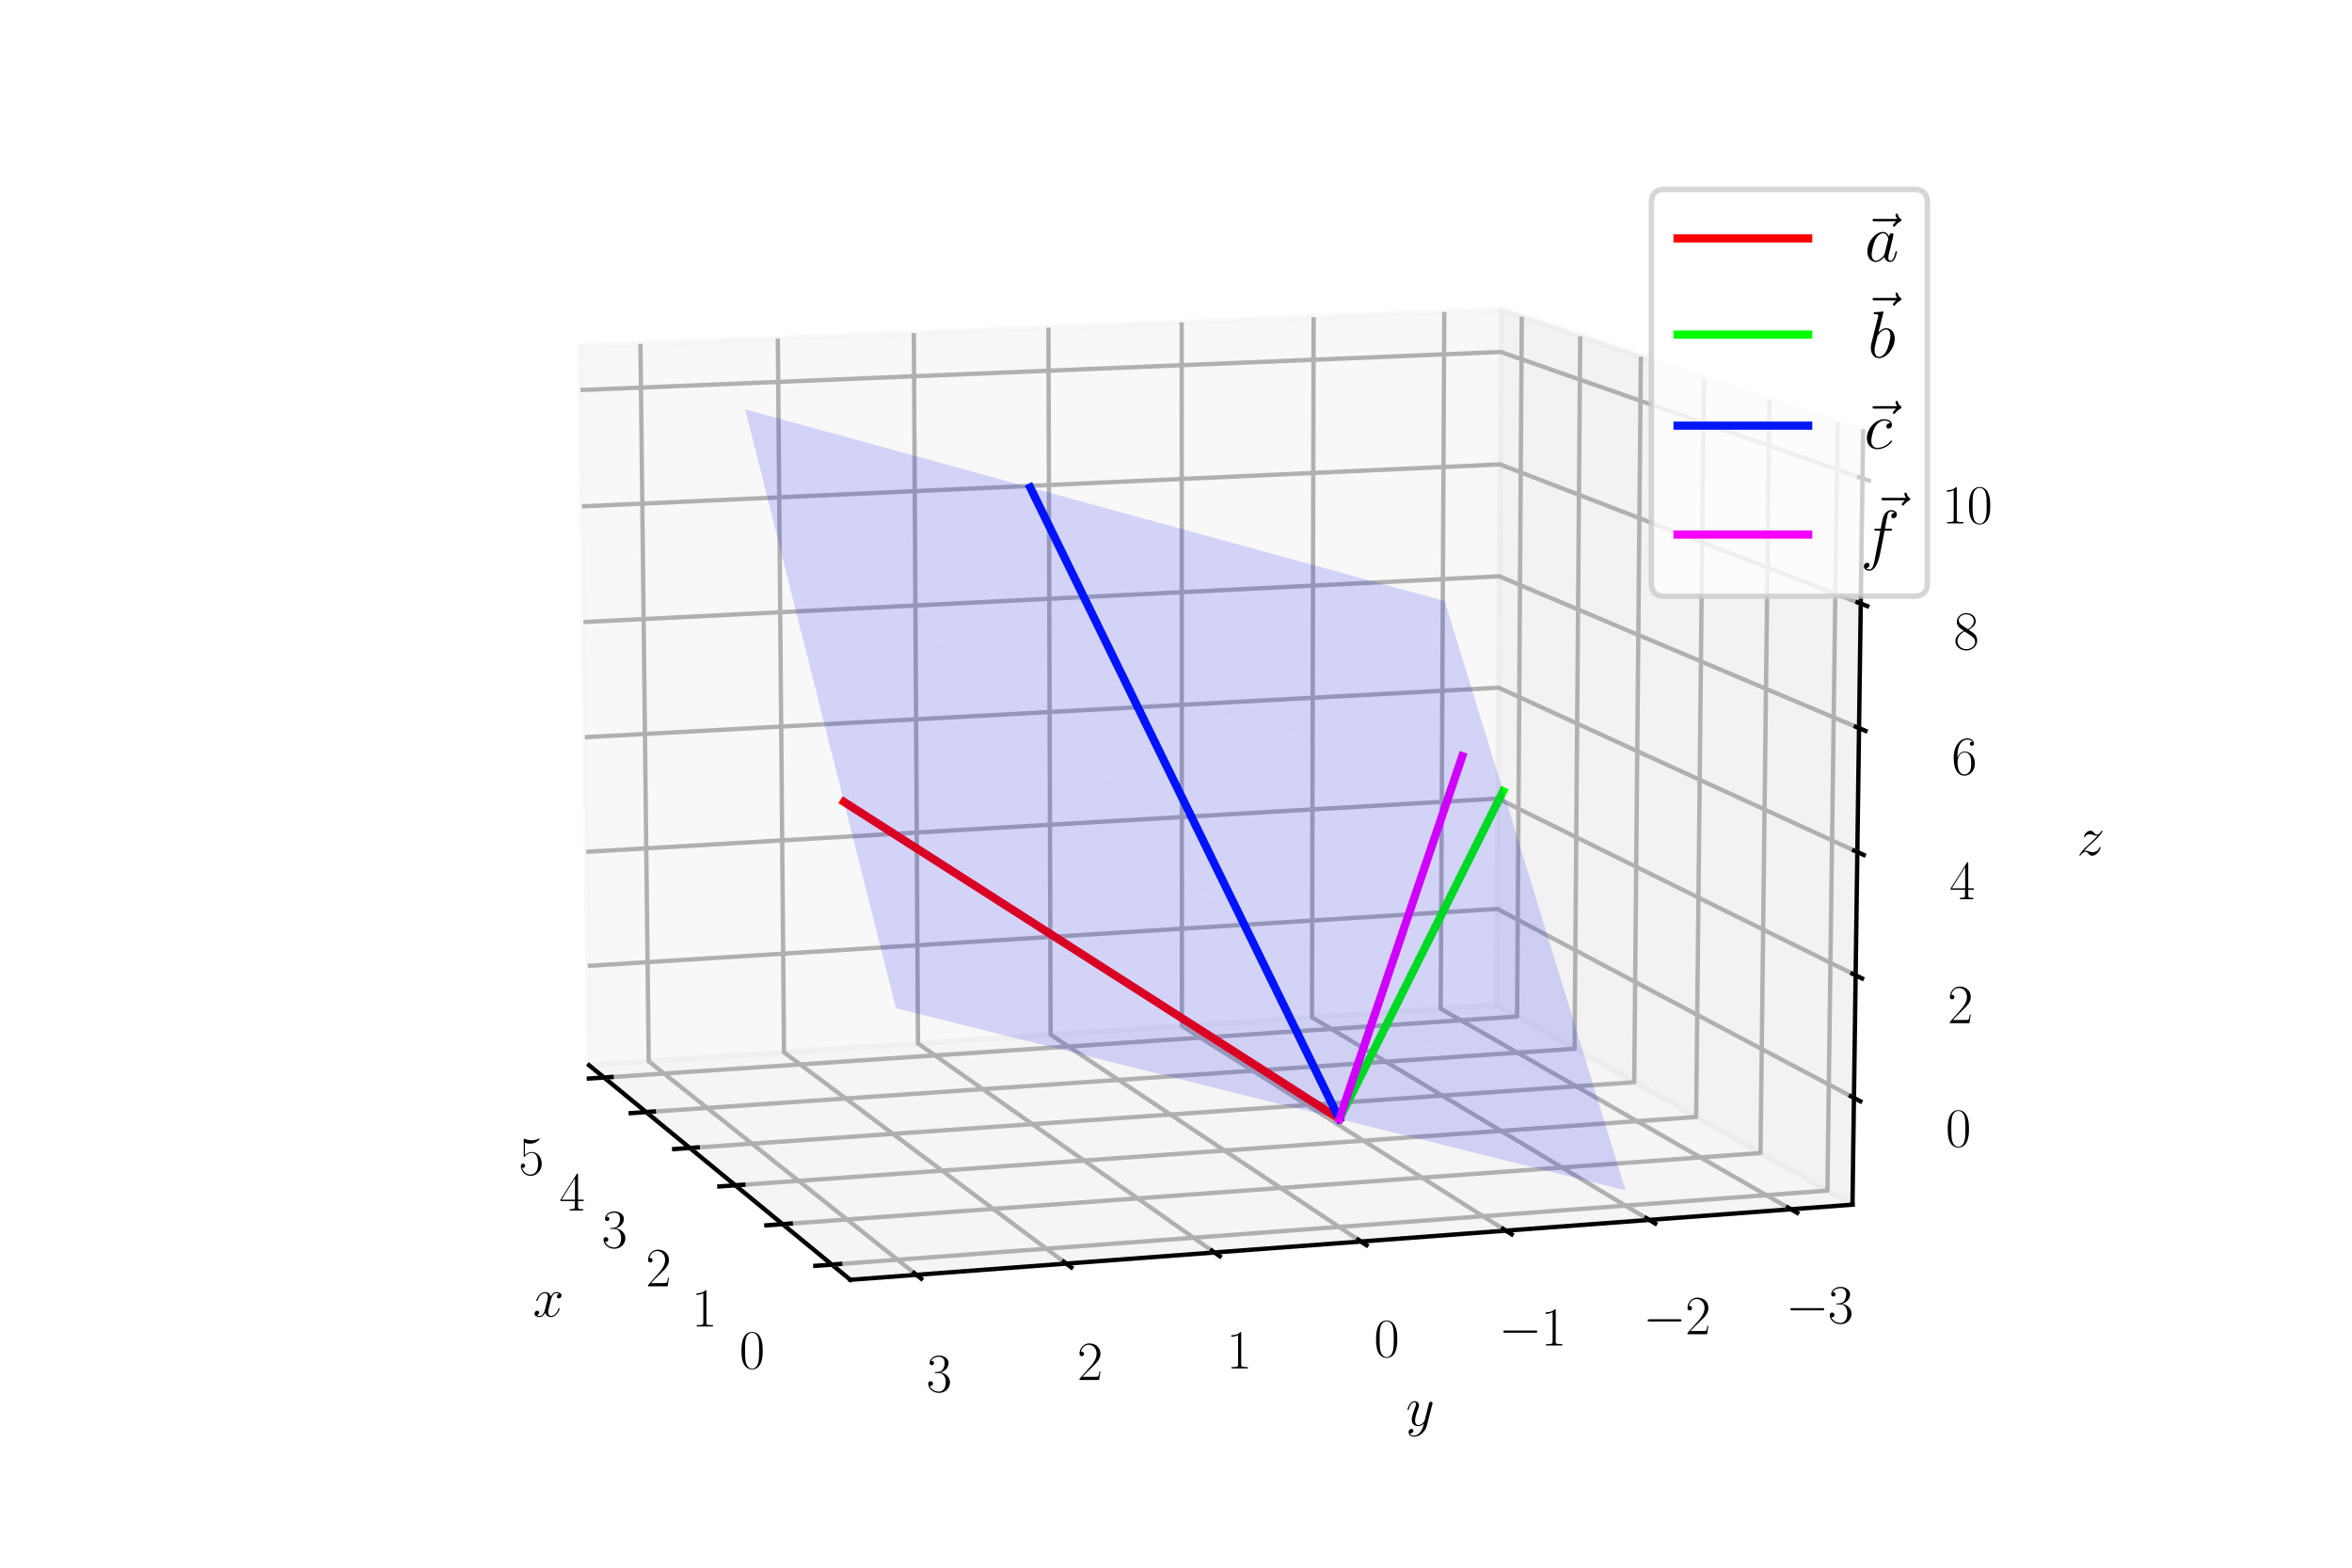 <?xml version="1.0" encoding="utf-8" standalone="no"?>
<!DOCTYPE svg PUBLIC "-//W3C//DTD SVG 1.1//EN"
  "http://www.w3.org/Graphics/SVG/1.1/DTD/svg11.dtd">
<svg xmlns:xlink="http://www.w3.org/1999/xlink" width="432pt" height="288pt" viewBox="0 0 432 288" xmlns="http://www.w3.org/2000/svg" version="1.1">
 <defs>
  <style type="text/css">*{stroke-linejoin: round; stroke-linecap: butt}</style>
 </defs>
 <g id="figure_1">
  <g id="patch_1">
   <path d="M 0 288 
L 432 288 
L 432 0 
L 0 0 
z
" style="fill: #ffffff"/>
  </g>
  <g id="patch_2">
   <path d="M 72 288 
L 360 288 
L 360 0 
L 72 0 
z
" style="fill: #ffffff"/>
  </g>
  <g id="pane3d_1">
   <g id="patch_3">
    <path d="M 274.897 184.64 
L 108.198 195.696 
L 106.516 63.621 
L 275.697 56.892 
" style="fill: #f2f2f2; opacity: 0.5; stroke: #f2f2f2; stroke-linejoin: miter"/>
   </g>
  </g>
  <g id="pane3d_2">
   <g id="patch_4">
    <path d="M 340.252 221.308 
L 274.897 184.64 
L 275.697 56.892 
L 342.207 79.234 
" style="fill: #e6e6e6; opacity: 0.5; stroke: #e6e6e6; stroke-linejoin: miter"/>
   </g>
  </g>
  <g id="pane3d_3">
   <g id="patch_5">
    <path d="M 340.252 221.308 
L 274.897 184.64 
L 108.198 195.696 
L 156.186 235.107 
" style="fill: #ececec; opacity: 0.5; stroke: #ececec; stroke-linejoin: miter"/>
   </g>
  </g>
  <g id="axis3d_1">
   <g id="line2d_1">
    <path d="M 108.198 195.696 
L 156.186 235.107 
" style="fill: none; stroke: #000000; stroke-width: 0.8; stroke-linecap: square"/>
   </g>
   <g id="text_1">
    <!-- $x$ -->
    <g transform="translate(97.894 241.856)scale(0.1 -0.1)">
     <defs>
      <path id="CMMI12-78" d="M 3034 2606 
C 2829 2567 2752 2414 2752 2293 
C 2752 2139 2874 2088 2963 2088 
C 3155 2088 3290 2254 3290 2427 
C 3290 2695 2982 2816 2714 2816 
C 2323 2816 2106 2433 2048 2312 
C 1901 2816 1504 2816 1389 2816 
C 736 2816 390 1980 390 1839 
C 390 1814 416 1782 461 1782 
C 512 1782 525 1820 538 1846 
C 755 2555 1184 2689 1370 2689 
C 1658 2689 1715 2420 1715 2267 
C 1715 2127 1677 1980 1600 1673 
L 1382 798 
C 1286 415 1101 64 762 64 
C 730 64 570 64 435 147 
C 666 192 717 383 717 460 
C 717 588 621 664 499 664 
C 346 664 179 530 179 326 
C 179 57 480 -64 755 -64 
C 1062 -64 1280 179 1414 441 
C 1517 64 1837 -64 2074 -64 
C 2726 -64 3072 773 3072 913 
C 3072 945 3046 971 3008 971 
C 2950 971 2944 939 2925 888 
C 2752 326 2381 64 2093 64 
C 1869 64 1747 230 1747 492 
C 1747 632 1773 734 1875 1156 
L 2099 2024 
C 2195 2408 2413 2689 2707 2689 
C 2720 2689 2899 2689 3034 2606 
z
" transform="scale(0.016)"/>
     </defs>
     <use xlink:href="#CMMI12-78" transform="scale(0.996)"/>
    </g>
   </g>
   <g id="Line3DCollection_1">
    <path d="M 152.793 232.321 
L 335.649 218.725 
L 337.515 77.658 
" style="fill: none; stroke: #b0b0b0; stroke-width: 0.8"/>
    <path d="M 143.745 224.89 
L 323.359 211.83 
L 324.994 73.452 
" style="fill: none; stroke: #b0b0b0; stroke-width: 0.8"/>
    <path d="M 135.057 217.754 
L 311.54 205.199 
L 312.96 69.409 
" style="fill: none; stroke: #b0b0b0; stroke-width: 0.8"/>
    <path d="M 126.706 210.896 
L 300.165 198.817 
L 301.385 65.521 
" style="fill: none; stroke: #b0b0b0; stroke-width: 0.8"/>
    <path d="M 118.675 204.301 
L 289.21 192.67 
L 290.244 61.778 
" style="fill: none; stroke: #b0b0b0; stroke-width: 0.8"/>
    <path d="M 110.945 197.952 
L 278.651 186.747 
L 279.512 58.173 
" style="fill: none; stroke: #b0b0b0; stroke-width: 0.8"/>
   </g>
   <g id="xtick_1">
    <g id="line2d_2">
     <path d="M 154.312 232.208 
L 149.753 232.547 
" style="fill: none; stroke: #000000; stroke-width: 0.8; stroke-linecap: square"/>
    </g>
    <g id="text_2">
     <!-- $\mathdefault{0}$ -->
     <g transform="translate(135.804 251.378)scale(0.1 -0.1)">
      <defs>
       <path id="CMR17-30" d="M 2688 2025 
C 2688 2416 2682 3080 2413 3591 
C 2176 4039 1798 4198 1466 4198 
C 1158 4198 768 4058 525 3597 
C 269 3118 243 2524 243 2025 
C 243 1661 250 1106 448 619 
C 723 -39 1216 -128 1466 -128 
C 1760 -128 2208 -7 2470 600 
C 2662 1042 2688 1559 2688 2025 
z
M 1466 -26 
C 1056 -26 813 325 723 812 
C 653 1188 653 1738 653 2096 
C 653 2588 653 2997 736 3387 
C 858 3929 1216 4096 1466 4096 
C 1728 4096 2067 3923 2189 3400 
C 2272 3036 2278 2607 2278 2096 
C 2278 1680 2278 1169 2202 792 
C 2067 95 1690 -26 1466 -26 
z
" transform="scale(0.016)"/>
      </defs>
      <use xlink:href="#CMR17-30" transform="scale(0.996)"/>
     </g>
    </g>
   </g>
   <g id="xtick_2">
    <g id="line2d_3">
     <path d="M 145.236 224.781 
L 140.761 225.107 
" style="fill: none; stroke: #000000; stroke-width: 0.8; stroke-linecap: square"/>
    </g>
    <g id="text_3">
     <!-- $\mathdefault{1}$ -->
     <g transform="translate(127.036 243.689)scale(0.1 -0.1)">
      <defs>
       <path id="CMR17-31" d="M 1702 4058 
C 1702 4192 1696 4192 1606 4192 
C 1357 3916 979 3827 621 3827 
C 602 3827 570 3827 563 3808 
C 557 3795 557 3782 557 3648 
C 755 3648 1088 3686 1344 3839 
L 1344 461 
C 1344 236 1331 160 781 160 
L 589 160 
L 589 0 
C 896 0 1216 0 1523 0 
C 1830 0 2150 0 2458 0 
L 2458 160 
L 2266 160 
C 1715 160 1702 230 1702 458 
L 1702 4058 
z
" transform="scale(0.016)"/>
      </defs>
      <use xlink:href="#CMR17-31" transform="scale(0.996)"/>
     </g>
    </g>
   </g>
   <g id="xtick_3">
    <g id="line2d_4">
     <path d="M 136.52 217.65 
L 132.127 217.962 
" style="fill: none; stroke: #000000; stroke-width: 0.8; stroke-linecap: square"/>
    </g>
    <g id="text_4">
     <!-- $\mathdefault{2}$ -->
     <g transform="translate(118.616 236.305)scale(0.1 -0.1)">
      <defs>
       <path id="CMR17-32" d="M 2669 989 
L 2554 989 
C 2490 536 2438 459 2413 420 
C 2381 369 1920 369 1830 369 
L 602 369 
C 832 619 1280 1072 1824 1597 
C 2214 1967 2669 2402 2669 3035 
C 2669 3790 2067 4224 1395 4224 
C 691 4224 262 3604 262 3030 
C 262 2780 448 2748 525 2748 
C 589 2748 781 2787 781 3010 
C 781 3207 614 3264 525 3264 
C 486 3264 448 3258 422 3245 
C 544 3790 915 4058 1306 4058 
C 1862 4058 2227 3617 2227 3035 
C 2227 2479 1901 2000 1536 1584 
L 262 146 
L 262 0 
L 2515 0 
L 2669 989 
z
" transform="scale(0.016)"/>
      </defs>
      <use xlink:href="#CMR17-32" transform="scale(0.996)"/>
     </g>
    </g>
   </g>
   <g id="xtick_4">
    <g id="line2d_5">
     <path d="M 128.144 210.796 
L 123.829 211.097 
" style="fill: none; stroke: #000000; stroke-width: 0.8; stroke-linecap: square"/>
    </g>
    <g id="text_5">
     <!-- $\mathdefault{3}$ -->
     <g transform="translate(110.524 229.209)scale(0.1 -0.1)">
      <defs>
       <path id="CMR17-33" d="M 1414 2157 
C 1984 2157 2234 1662 2234 1090 
C 2234 320 1824 25 1453 25 
C 1114 25 563 194 390 693 
C 422 680 454 680 486 680 
C 640 680 755 782 755 948 
C 755 1133 614 1216 486 1216 
C 378 1216 211 1165 211 926 
C 211 335 787 -128 1466 -128 
C 2176 -128 2720 430 2720 1085 
C 2720 1707 2208 2157 1600 2227 
C 2086 2328 2554 2756 2554 3329 
C 2554 3820 2048 4179 1472 4179 
C 890 4179 378 3829 378 3329 
C 378 3110 544 3072 627 3072 
C 762 3072 877 3155 877 3321 
C 877 3486 762 3569 627 3569 
C 602 3569 570 3569 544 3557 
C 730 3959 1235 4032 1459 4032 
C 1683 4032 2106 3925 2106 3320 
C 2106 3143 2080 2828 1862 2550 
C 1670 2304 1453 2304 1242 2284 
C 1210 2284 1062 2269 1037 2269 
C 992 2263 966 2257 966 2208 
C 966 2163 973 2157 1101 2157 
L 1414 2157 
z
" transform="scale(0.016)"/>
      </defs>
      <use xlink:href="#CMR17-33" transform="scale(0.996)"/>
     </g>
    </g>
   </g>
   <g id="xtick_5">
    <g id="line2d_6">
     <path d="M 120.087 204.204 
L 115.848 204.493 
" style="fill: none; stroke: #000000; stroke-width: 0.8; stroke-linecap: square"/>
    </g>
    <g id="text_6">
     <!-- $\mathdefault{4}$ -->
     <g transform="translate(102.742 222.385)scale(0.1 -0.1)">
      <defs>
       <path id="CMR17-34" d="M 2150 4122 
C 2150 4256 2144 4256 2029 4256 
L 128 1254 
L 128 1088 
L 1779 1088 
L 1779 457 
C 1779 224 1766 160 1318 160 
L 1197 160 
L 1197 0 
C 1402 0 1747 0 1965 0 
C 2182 0 2528 0 2733 0 
L 2733 160 
L 2611 160 
C 2163 160 2150 224 2150 457 
L 2150 1088 
L 2803 1088 
L 2803 1254 
L 2150 1254 
L 2150 4122 
z
M 1798 3703 
L 1798 1254 
L 256 1254 
L 1798 3703 
z
" transform="scale(0.016)"/>
      </defs>
      <use xlink:href="#CMR17-34" transform="scale(0.996)"/>
     </g>
    </g>
   </g>
   <g id="xtick_6">
    <g id="line2d_7">
     <path d="M 112.333 197.859 
L 108.166 198.138 
" style="fill: none; stroke: #000000; stroke-width: 0.8; stroke-linecap: square"/>
    </g>
    <g id="text_7">
     <!-- $\mathdefault{5}$ -->
     <g transform="translate(95.252 215.818)scale(0.1 -0.1)">
      <defs>
       <path id="CMR17-35" d="M 730 3692 
C 794 3666 1056 3584 1325 3584 
C 1920 3584 2246 3911 2432 4100 
C 2432 4157 2432 4192 2394 4192 
C 2387 4192 2374 4192 2323 4163 
C 2099 4058 1837 3973 1517 3973 
C 1325 3973 1037 3999 723 4139 
C 653 4171 640 4171 634 4171 
C 602 4171 595 4164 595 4037 
L 595 2203 
C 595 2089 595 2057 659 2057 
C 691 2057 704 2070 736 2114 
C 941 2401 1222 2522 1542 2522 
C 1766 2522 2246 2382 2246 1289 
C 2246 1085 2246 715 2054 421 
C 1894 159 1645 25 1370 25 
C 947 25 518 320 403 814 
C 429 807 480 795 506 795 
C 589 795 749 840 749 1038 
C 749 1210 627 1280 506 1280 
C 358 1280 262 1190 262 1011 
C 262 454 704 -128 1382 -128 
C 2042 -128 2669 440 2669 1264 
C 2669 2030 2170 2624 1549 2624 
C 1222 2624 947 2503 730 2274 
L 730 3692 
z
" transform="scale(0.016)"/>
      </defs>
      <use xlink:href="#CMR17-35" transform="scale(0.996)"/>
     </g>
    </g>
   </g>
  </g>
  <g id="axis3d_2">
   <g id="line2d_8">
    <path d="M 340.252 221.308 
L 156.186 235.107 
" style="fill: none; stroke: #000000; stroke-width: 0.8; stroke-linecap: square"/>
   </g>
   <g id="text_8">
    <!-- $y$ -->
    <g transform="translate(258.24 261.894)scale(0.1 -0.1)">
     <defs>
      <path id="CMMI12-79" d="M 1683 -700 
C 1510 -939 1261 -1152 947 -1152 
C 870 -1152 563 -1152 467 -889 
C 486 -895 518 -895 531 -895 
C 723 -895 851 -729 851 -582 
C 851 -435 730 -384 634 -384 
C 531 -384 307 -458 307 -759 
C 307 -1071 582 -1286 947 -1286 
C 1587 -1286 2234 -700 2413 6 
L 3040 2485 
C 3046 2517 3059 2556 3059 2594 
C 3059 2689 2982 2753 2886 2753 
C 2829 2753 2694 2727 2643 2535 
L 2170 658 
C 2138 543 2138 530 2086 460 
C 1958 281 1747 64 1440 64 
C 1082 64 1050 415 1050 588 
C 1050 952 1222 1443 1395 1903 
C 1466 2088 1504 2178 1504 2305 
C 1504 2574 1312 2816 998 2816 
C 410 2816 173 1890 173 1839 
C 173 1814 198 1782 243 1782 
C 301 1782 307 1807 333 1897 
C 486 2433 730 2689 979 2689 
C 1037 2689 1146 2689 1146 2478 
C 1146 2312 1075 2127 979 1884 
C 666 1047 666 837 666 683 
C 666 77 1101 -64 1421 -64 
C 1606 -64 1837 -6 2061 230 
L 2067 224 
C 1971 -147 1907 -392 1683 -700 
z
" transform="scale(0.016)"/>
     </defs>
     <use xlink:href="#CMMI12-79" transform="scale(0.996)"/>
    </g>
   </g>
   <g id="Line3DCollection_2">
    <path d="M 265.274 57.306 
L 264.622 185.321 
L 328.95 222.155 
" style="fill: none; stroke: #b0b0b0; stroke-width: 0.8"/>
    <path d="M 241.28 58.261 
L 240.971 186.89 
L 302.911 224.107 
" style="fill: none; stroke: #b0b0b0; stroke-width: 0.8"/>
    <path d="M 217.046 59.224 
L 217.087 188.474 
L 276.587 226.081 
" style="fill: none; stroke: #b0b0b0; stroke-width: 0.8"/>
    <path d="M 192.569 60.198 
L 192.967 190.074 
L 249.97 228.076 
" style="fill: none; stroke: #b0b0b0; stroke-width: 0.8"/>
    <path d="M 167.844 61.181 
L 168.606 191.69 
L 223.058 230.094 
" style="fill: none; stroke: #b0b0b0; stroke-width: 0.8"/>
    <path d="M 142.867 62.175 
L 144.002 193.322 
L 195.844 232.134 
" style="fill: none; stroke: #b0b0b0; stroke-width: 0.8"/>
    <path d="M 117.636 63.178 
L 119.149 194.97 
L 168.324 234.197 
" style="fill: none; stroke: #b0b0b0; stroke-width: 0.8"/>
   </g>
   <g id="xtick_7">
    <g id="line2d_9">
     <path d="M 328.376 221.827 
L 330.1 222.814 
" style="fill: none; stroke: #000000; stroke-width: 0.8; stroke-linecap: square"/>
    </g>
    <g id="text_9">
     <!-- $\mathdefault{−3}$ -->
     <g transform="translate(327.992 243.072)scale(0.1 -0.1)">
      <defs>
       <path id="CMSY10-0" d="M 4218 1472 
C 4326 1472 4442 1472 4442 1600 
C 4442 1728 4326 1728 4218 1728 
L 755 1728 
C 646 1728 531 1728 531 1600 
C 531 1472 646 1472 755 1472 
L 4218 1472 
z
" transform="scale(0.016)"/>
      </defs>
      <use xlink:href="#CMSY10-0" transform="scale(0.996)"/>
      <use xlink:href="#CMR17-33" transform="translate(77.487 0)scale(0.996)"/>
     </g>
    </g>
   </g>
   <g id="xtick_8">
    <g id="line2d_10">
     <path d="M 302.359 223.775 
L 304.019 224.773 
" style="fill: none; stroke: #000000; stroke-width: 0.8; stroke-linecap: square"/>
    </g>
    <g id="text_10">
     <!-- $\mathdefault{−2}$ -->
     <g transform="translate(301.783 245.116)scale(0.1 -0.1)">
      <use xlink:href="#CMSY10-0" transform="scale(0.996)"/>
      <use xlink:href="#CMR17-32" transform="translate(77.487 0)scale(0.996)"/>
     </g>
    </g>
   </g>
   <g id="xtick_9">
    <g id="line2d_11">
     <path d="M 276.056 225.745 
L 277.651 226.754 
" style="fill: none; stroke: #000000; stroke-width: 0.8; stroke-linecap: square"/>
    </g>
    <g id="text_11">
     <!-- $\mathdefault{−1}$ -->
     <g transform="translate(275.283 247.183)scale(0.1 -0.1)">
      <use xlink:href="#CMSY10-0" transform="scale(0.996)"/>
      <use xlink:href="#CMR17-31" transform="translate(77.487 0)scale(0.996)"/>
     </g>
    </g>
   </g>
   <g id="xtick_10">
    <g id="line2d_12">
     <path d="M 249.461 227.737 
L 250.991 228.757 
" style="fill: none; stroke: #000000; stroke-width: 0.8; stroke-linecap: square"/>
    </g>
    <g id="text_12">
     <!-- $\mathdefault{0}$ -->
     <g transform="translate(252.362 249.273)scale(0.1 -0.1)">
      <use xlink:href="#CMR17-30" transform="scale(0.996)"/>
     </g>
    </g>
   </g>
   <g id="xtick_11">
    <g id="line2d_13">
     <path d="M 222.571 229.751 
L 224.034 230.782 
" style="fill: none; stroke: #000000; stroke-width: 0.8; stroke-linecap: square"/>
    </g>
    <g id="text_13">
     <!-- $\mathdefault{1}$ -->
     <g transform="translate(225.266 251.387)scale(0.1 -0.1)">
      <use xlink:href="#CMR17-31" transform="scale(0.996)"/>
     </g>
    </g>
   </g>
   <g id="xtick_12">
    <g id="line2d_14">
     <path d="M 195.381 231.787 
L 196.774 232.83 
" style="fill: none; stroke: #000000; stroke-width: 0.8; stroke-linecap: square"/>
    </g>
    <g id="text_14">
     <!-- $\mathdefault{2}$ -->
     <g transform="translate(197.864 253.524)scale(0.1 -0.1)">
      <use xlink:href="#CMR17-32" transform="scale(0.996)"/>
     </g>
    </g>
   </g>
   <g id="xtick_13">
    <g id="line2d_15">
     <path d="M 167.884 233.846 
L 169.206 234.901 
" style="fill: none; stroke: #000000; stroke-width: 0.8; stroke-linecap: square"/>
    </g>
    <g id="text_15">
     <!-- $\mathdefault{3}$ -->
     <g transform="translate(170.152 255.686)scale(0.1 -0.1)">
      <use xlink:href="#CMR17-33" transform="scale(0.996)"/>
     </g>
    </g>
   </g>
  </g>
  <g id="axis3d_3">
   <g id="line2d_16">
    <path d="M 340.252 221.308 
L 342.207 79.234 
" style="fill: none; stroke: #000000; stroke-width: 0.8; stroke-linecap: square"/>
   </g>
   <g id="text_16">
    <!-- $z$ -->
    <g transform="translate(381.485 157.101)scale(0.1 -0.1)">
     <defs>
      <path id="CMMI12-7a" d="M 813 486 
C 1088 803 1312 1004 1632 1296 
C 2016 1632 2182 1793 2272 1891 
C 2720 2338 2944 2713 2944 2764 
C 2944 2816 2893 2816 2880 2816 
C 2835 2816 2822 2793 2790 2750 
C 2630 2494 2477 2367 2310 2367 
C 2176 2367 2106 2421 1984 2565 
C 1850 2715 1741 2816 1555 2816 
C 1088 2816 806 2257 806 2128 
C 806 2108 813 2068 870 2068 
C 922 2068 928 2091 947 2133 
C 1056 2372 1363 2414 1485 2414 
C 1619 2414 1747 2376 1882 2327 
C 2125 2240 2227 2240 2291 2240 
C 2336 2240 2362 2240 2394 2246 
C 2182 1994 1837 1683 1549 1418 
L 902 816 
C 512 415 275 33 275 -12 
C 275 -51 307 -64 346 -64 
C 384 -64 390 -57 435 14 
C 538 163 742 384 979 384 
C 1114 384 1178 342 1306 193 
C 1427 61 1536 -64 1741 -64 
C 2368 -64 2726 732 2726 876 
C 2726 903 2720 942 2656 942 
C 2605 942 2598 917 2579 855 
C 2438 488 2061 338 1811 338 
C 1677 338 1549 376 1414 425 
C 1158 512 1088 512 1005 512 
C 941 512 870 512 813 486 
z
" transform="scale(0.016)"/>
     </defs>
     <use xlink:href="#CMMI12-7a" transform="scale(0.996)"/>
    </g>
   </g>
   <g id="Line3DCollection_3">
    <path d="M 340.522 201.692 
L 275.007 166.976 
L 107.966 177.442 
" style="fill: none; stroke: #b0b0b0; stroke-width: 0.8"/>
    <path d="M 340.832 179.165 
L 275.134 146.702 
L 107.699 156.487 
" style="fill: none; stroke: #b0b0b0; stroke-width: 0.8"/>
    <path d="M 341.144 156.522 
L 275.262 126.334 
L 107.431 135.431 
" style="fill: none; stroke: #b0b0b0; stroke-width: 0.8"/>
    <path d="M 341.457 133.762 
L 275.39 105.871 
L 107.161 114.275 
" style="fill: none; stroke: #b0b0b0; stroke-width: 0.8"/>
    <path d="M 341.772 110.885 
L 275.519 85.314 
L 106.891 93.017 
" style="fill: none; stroke: #b0b0b0; stroke-width: 0.8"/>
    <path d="M 342.088 87.888 
L 275.648 64.661 
L 106.619 71.657 
" style="fill: none; stroke: #b0b0b0; stroke-width: 0.8"/>
   </g>
   <g id="xtick_14">
    <g id="line2d_17">
     <path d="M 339.938 201.382 
L 341.693 202.312 
" style="fill: none; stroke: #000000; stroke-width: 0.8; stroke-linecap: square"/>
    </g>
    <g id="text_17">
     <!-- $\mathdefault{0}$ -->
     <g transform="translate(357.363 210.626)scale(0.1 -0.1)">
      <use xlink:href="#CMR17-30" transform="scale(0.996)"/>
     </g>
    </g>
   </g>
   <g id="xtick_15">
    <g id="line2d_18">
     <path d="M 340.246 178.875 
L 342.007 179.745 
" style="fill: none; stroke: #000000; stroke-width: 0.8; stroke-linecap: square"/>
    </g>
    <g id="text_18">
     <!-- $\mathdefault{2}$ -->
     <g transform="translate(357.724 187.969)scale(0.1 -0.1)">
      <use xlink:href="#CMR17-32" transform="scale(0.996)"/>
     </g>
    </g>
   </g>
   <g id="xtick_16">
    <g id="line2d_19">
     <path d="M 340.556 156.253 
L 342.322 157.062 
" style="fill: none; stroke: #000000; stroke-width: 0.8; stroke-linecap: square"/>
    </g>
    <g id="text_19">
     <!-- $\mathdefault{4}$ -->
     <g transform="translate(358.088 165.194)scale(0.1 -0.1)">
      <use xlink:href="#CMR17-34" transform="scale(0.996)"/>
     </g>
    </g>
   </g>
   <g id="xtick_17">
    <g id="line2d_20">
     <path d="M 340.868 133.514 
L 342.639 134.261 
" style="fill: none; stroke: #000000; stroke-width: 0.8; stroke-linecap: square"/>
    </g>
    <g id="text_20">
     <!-- $\mathdefault{6}$ -->
     <g transform="translate(358.454 142.302)scale(0.1 -0.1)">
      <defs>
       <path id="CMR17-36" d="M 678 2176 
C 678 3690 1395 4032 1811 4032 
C 1946 4032 2272 4009 2400 3776 
C 2298 3776 2106 3776 2106 3553 
C 2106 3381 2246 3323 2336 3323 
C 2394 3323 2566 3348 2566 3560 
C 2566 3954 2246 4179 1805 4179 
C 1043 4179 243 3390 243 1984 
C 243 253 966 -128 1478 -128 
C 2099 -128 2688 427 2688 1283 
C 2688 2081 2170 2662 1517 2662 
C 1126 2662 838 2407 678 1960 
L 678 2176 
z
M 1478 25 
C 691 25 691 1200 691 1436 
C 691 1896 909 2560 1504 2560 
C 1613 2560 1926 2560 2138 2120 
C 2253 1870 2253 1609 2253 1289 
C 2253 944 2253 690 2118 434 
C 1978 171 1773 25 1478 25 
z
" transform="scale(0.016)"/>
      </defs>
      <use xlink:href="#CMR17-36" transform="scale(0.996)"/>
     </g>
    </g>
   </g>
   <g id="xtick_18">
    <g id="line2d_21">
     <path d="M 341.18 110.657 
L 342.957 111.342 
" style="fill: none; stroke: #000000; stroke-width: 0.8; stroke-linecap: square"/>
    </g>
    <g id="text_21">
     <!-- $\mathdefault{8}$ -->
     <g transform="translate(358.821 119.29)scale(0.1 -0.1)">
      <defs>
       <path id="CMR17-38" d="M 1741 2264 
C 2144 2467 2554 2773 2554 3263 
C 2554 3841 1990 4179 1472 4179 
C 890 4179 378 3759 378 3180 
C 378 3021 416 2747 666 2505 
C 730 2442 998 2251 1171 2130 
C 883 1983 211 1634 211 934 
C 211 279 838 -128 1459 -128 
C 2144 -128 2720 362 2720 1010 
C 2720 1590 2330 1857 2074 2029 
L 1741 2264 
z
M 902 2822 
C 851 2854 595 3051 595 3351 
C 595 3739 998 4032 1459 4032 
C 1965 4032 2336 3676 2336 3262 
C 2336 2669 1670 2331 1638 2331 
C 1632 2331 1626 2331 1574 2370 
L 902 2822 
z
M 2080 1519 
C 2176 1449 2483 1240 2483 851 
C 2483 381 2010 25 1472 25 
C 890 25 448 438 448 940 
C 448 1443 838 1862 1280 2060 
L 2080 1519 
z
" transform="scale(0.016)"/>
      </defs>
      <use xlink:href="#CMR17-38" transform="scale(0.996)"/>
     </g>
    </g>
   </g>
   <g id="xtick_19">
    <g id="line2d_22">
     <path d="M 341.495 87.681 
L 343.277 88.304 
" style="fill: none; stroke: #000000; stroke-width: 0.8; stroke-linecap: square"/>
    </g>
    <g id="text_22">
     <!-- $\mathdefault{10}$ -->
     <g transform="translate(356.7 96.157)scale(0.1 -0.1)">
      <use xlink:href="#CMR17-31" transform="scale(0.996)"/>
      <use xlink:href="#CMR17-30" transform="translate(45.69 0)scale(0.996)"/>
     </g>
    </g>
   </g>
  </g>
  <g id="axes_1">
   <g id="line2d_23">
    <path d="M 246.007 205.562 
L 155.014 147.314 
" clip-path="url(#pcf15ae3d0b)" style="fill: none; stroke: #ff0000; stroke-width: 1.5; stroke-linecap: square"/>
   </g>
   <g id="line2d_24">
    <path d="M 246.007 205.562 
L 276.085 145.354 
" clip-path="url(#pcf15ae3d0b)" style="fill: none; stroke: #00ff00; stroke-width: 1.5; stroke-linecap: square"/>
   </g>
   <g id="line2d_25">
    <path d="M 246.007 205.562 
L 189.222 89.548 
" clip-path="url(#pcf15ae3d0b)" style="fill: none; stroke: #0016ff; stroke-width: 1.5; stroke-linecap: square"/>
   </g>
   <g id="line2d_26">
    <path d="M 246.007 205.562 
L 268.584 138.918 
" clip-path="url(#pcf15ae3d0b)" style="fill: none; stroke: #f400ff; stroke-width: 1.5; stroke-linecap: square"/>
   </g>
   <g id="Poly3DCollection_1">
    <path d="M 270.687 127.75 
L 265.374 110.424 
L 252.876 106.998 
L 258.105 124.35 
z
" clip-path="url(#pcf15ae3d0b)" style="fill: #0000f5; fill-opacity: 0.15"/>
    <path d="M 258.105 124.35 
L 252.876 106.998 
L 240.301 103.551 
L 245.446 120.929 
z
" clip-path="url(#pcf15ae3d0b)" style="fill: #0000f5; fill-opacity: 0.15"/>
    <path d="M 245.446 120.929 
L 240.301 103.551 
L 227.649 100.082 
L 232.709 117.487 
z
" clip-path="url(#pcf15ae3d0b)" style="fill: #0000f5; fill-opacity: 0.15"/>
    <path d="M 276.085 145.354 
L 270.687 127.75 
L 258.105 124.35 
L 263.419 141.981 
z
" clip-path="url(#pcf15ae3d0b)" style="fill: #0000f5; fill-opacity: 0.15"/>
    <path d="M 232.709 117.487 
L 227.649 100.082 
L 214.919 96.593 
L 219.892 114.023 
z
" clip-path="url(#pcf15ae3d0b)" style="fill: #0000f5; fill-opacity: 0.15"/>
    <path d="M 263.419 141.981 
L 258.105 124.35 
L 245.446 120.929 
L 250.674 138.588 
z
" clip-path="url(#pcf15ae3d0b)" style="fill: #0000f5; fill-opacity: 0.15"/>
    <path d="M 219.892 114.023 
L 214.919 96.593 
L 202.11 93.081 
L 206.995 110.538 
z
" clip-path="url(#pcf15ae3d0b)" style="fill: #0000f5; fill-opacity: 0.15"/>
    <path d="M 250.674 138.588 
L 245.446 120.929 
L 232.709 117.487 
L 237.85 135.173 
z
" clip-path="url(#pcf15ae3d0b)" style="fill: #0000f5; fill-opacity: 0.15"/>
    <path d="M 206.995 110.538 
L 202.11 93.081 
L 189.222 89.548 
L 194.018 107.031 
z
" clip-path="url(#pcf15ae3d0b)" style="fill: #0000f5; fill-opacity: 0.15"/>
    <path d="M 281.57 163.243 
L 276.085 145.354 
L 263.419 141.981 
L 268.819 159.899 
z
" clip-path="url(#pcf15ae3d0b)" style="fill: #0000f5; fill-opacity: 0.15"/>
    <path d="M 237.85 135.173 
L 232.709 117.487 
L 219.892 114.023 
L 224.945 131.737 
z
" clip-path="url(#pcf15ae3d0b)" style="fill: #0000f5; fill-opacity: 0.15"/>
    <path d="M 194.018 107.031 
L 189.222 89.548 
L 176.253 85.993 
L 180.959 103.502 
z
" clip-path="url(#pcf15ae3d0b)" style="fill: #0000f5; fill-opacity: 0.15"/>
    <path d="M 268.819 159.899 
L 263.419 141.981 
L 250.674 138.588 
L 255.987 156.534 
z
" clip-path="url(#pcf15ae3d0b)" style="fill: #0000f5; fill-opacity: 0.15"/>
    <path d="M 224.945 131.737 
L 219.892 114.023 
L 206.995 110.538 
L 211.96 128.279 
z
" clip-path="url(#pcf15ae3d0b)" style="fill: #0000f5; fill-opacity: 0.15"/>
    <path d="M 180.959 103.502 
L 176.253 85.993 
L 163.204 82.416 
L 167.818 99.951 
z
" clip-path="url(#pcf15ae3d0b)" style="fill: #0000f5; fill-opacity: 0.15"/>
    <path d="M 255.987 156.534 
L 250.674 138.588 
L 237.85 135.173 
L 243.075 153.147 
z
" clip-path="url(#pcf15ae3d0b)" style="fill: #0000f5; fill-opacity: 0.15"/>
    <path d="M 211.96 128.279 
L 206.995 110.538 
L 194.018 107.031 
L 198.892 124.799 
z
" clip-path="url(#pcf15ae3d0b)" style="fill: #0000f5; fill-opacity: 0.15"/>
    <path d="M 287.144 181.423 
L 281.57 163.243 
L 268.819 159.899 
L 274.307 178.109 
z
" clip-path="url(#pcf15ae3d0b)" style="fill: #0000f5; fill-opacity: 0.15"/>
    <path d="M 167.818 99.951 
L 163.204 82.416 
L 150.073 78.817 
L 154.594 96.377 
z
" clip-path="url(#pcf15ae3d0b)" style="fill: #0000f5; fill-opacity: 0.15"/>
    <path d="M 243.075 153.147 
L 237.85 135.173 
L 224.945 131.737 
L 230.082 149.74 
z
" clip-path="url(#pcf15ae3d0b)" style="fill: #0000f5; fill-opacity: 0.15"/>
    <path d="M 198.892 124.799 
L 194.018 107.031 
L 180.959 103.502 
L 185.741 121.297 
z
" clip-path="url(#pcf15ae3d0b)" style="fill: #0000f5; fill-opacity: 0.15"/>
    <path d="M 274.307 178.109 
L 268.819 159.899 
L 255.987 156.534 
L 261.388 174.774 
z
" clip-path="url(#pcf15ae3d0b)" style="fill: #0000f5; fill-opacity: 0.15"/>
    <path d="M 154.594 96.377 
L 150.073 78.817 
L 136.859 75.194 
L 141.286 92.781 
z
" clip-path="url(#pcf15ae3d0b)" style="fill: #0000f5; fill-opacity: 0.15"/>
    <path d="M 230.082 149.74 
L 224.945 131.737 
L 211.96 128.279 
L 217.006 146.311 
z
" clip-path="url(#pcf15ae3d0b)" style="fill: #0000f5; fill-opacity: 0.15"/>
    <path d="M 185.741 121.297 
L 180.959 103.502 
L 167.818 99.951 
L 172.508 117.773 
z
" clip-path="url(#pcf15ae3d0b)" style="fill: #0000f5; fill-opacity: 0.15"/>
    <path d="M 261.388 174.774 
L 255.987 156.534 
L 243.075 153.147 
L 248.386 171.418 
z
" clip-path="url(#pcf15ae3d0b)" style="fill: #0000f5; fill-opacity: 0.15"/>
    <path d="M 217.006 146.311 
L 211.96 128.279 
L 198.892 124.799 
L 203.846 142.86 
z
" clip-path="url(#pcf15ae3d0b)" style="fill: #0000f5; fill-opacity: 0.15"/>
    <path d="M 292.811 199.901 
L 287.144 181.423 
L 274.307 178.109 
L 279.885 196.619 
z
" clip-path="url(#pcf15ae3d0b)" style="fill: #0000f5; fill-opacity: 0.15"/>
    <path d="M 172.508 117.773 
L 167.818 99.951 
L 154.594 96.377 
L 159.189 114.227 
z
" clip-path="url(#pcf15ae3d0b)" style="fill: #0000f5; fill-opacity: 0.15"/>
    <path d="M 248.386 171.418 
L 243.075 153.147 
L 230.082 149.74 
L 235.303 168.04 
z
" clip-path="url(#pcf15ae3d0b)" style="fill: #0000f5; fill-opacity: 0.15"/>
    <path d="M 203.846 142.86 
L 198.892 124.799 
L 185.741 121.297 
L 190.603 139.387 
z
" clip-path="url(#pcf15ae3d0b)" style="fill: #0000f5; fill-opacity: 0.15"/>
    <path d="M 279.885 196.619 
L 274.307 178.109 
L 261.388 174.774 
L 266.877 193.315 
z
" clip-path="url(#pcf15ae3d0b)" style="fill: #0000f5; fill-opacity: 0.15"/>
    <path d="M 159.189 114.227 
L 154.594 96.377 
L 141.286 92.781 
L 145.786 110.658 
z
" clip-path="url(#pcf15ae3d0b)" style="fill: #0000f5; fill-opacity: 0.15"/>
    <path d="M 235.303 168.04 
L 230.082 149.74 
L 217.006 146.311 
L 222.135 164.641 
z
" clip-path="url(#pcf15ae3d0b)" style="fill: #0000f5; fill-opacity: 0.15"/>
    <path d="M 190.603 139.387 
L 185.741 121.297 
L 172.508 117.773 
L 177.275 135.891 
z
" clip-path="url(#pcf15ae3d0b)" style="fill: #0000f5; fill-opacity: 0.15"/>
    <path d="M 266.877 193.315 
L 261.388 174.774 
L 248.386 171.418 
L 253.786 189.991 
z
" clip-path="url(#pcf15ae3d0b)" style="fill: #0000f5; fill-opacity: 0.15"/>
    <path d="M 222.135 164.641 
L 217.006 146.311 
L 203.846 142.86 
L 208.883 161.22 
z
" clip-path="url(#pcf15ae3d0b)" style="fill: #0000f5; fill-opacity: 0.15"/>
    <path d="M 298.571 218.686 
L 292.811 199.901 
L 279.885 196.619 
L 285.556 215.436 
z
" clip-path="url(#pcf15ae3d0b)" style="fill: #0000f5; fill-opacity: 0.15"/>
    <path d="M 177.275 135.891 
L 172.508 117.773 
L 159.189 114.227 
L 163.862 132.374 
z
" clip-path="url(#pcf15ae3d0b)" style="fill: #0000f5; fill-opacity: 0.15"/>
    <path d="M 253.786 189.991 
L 248.386 171.418 
L 235.303 168.04 
L 240.61 186.645 
z
" clip-path="url(#pcf15ae3d0b)" style="fill: #0000f5; fill-opacity: 0.15"/>
    <path d="M 208.883 161.22 
L 203.846 142.86 
L 190.603 139.387 
L 195.546 157.777 
z
" clip-path="url(#pcf15ae3d0b)" style="fill: #0000f5; fill-opacity: 0.15"/>
    <path d="M 285.556 215.436 
L 279.885 196.619 
L 266.877 193.315 
L 272.458 212.166 
z
" clip-path="url(#pcf15ae3d0b)" style="fill: #0000f5; fill-opacity: 0.15"/>
    <path d="M 163.862 132.374 
L 159.189 114.227 
L 145.786 110.658 
L 150.362 128.833 
z
" clip-path="url(#pcf15ae3d0b)" style="fill: #0000f5; fill-opacity: 0.15"/>
    <path d="M 240.61 186.645 
L 235.303 168.04 
L 222.135 164.641 
L 227.35 183.277 
z
" clip-path="url(#pcf15ae3d0b)" style="fill: #0000f5; fill-opacity: 0.15"/>
    <path d="M 195.546 157.777 
L 190.603 139.387 
L 177.275 135.891 
L 182.122 154.312 
z
" clip-path="url(#pcf15ae3d0b)" style="fill: #0000f5; fill-opacity: 0.15"/>
    <path d="M 272.458 212.166 
L 266.877 193.315 
L 253.786 189.991 
L 259.275 208.874 
z
" clip-path="url(#pcf15ae3d0b)" style="fill: #0000f5; fill-opacity: 0.15"/>
    <path d="M 227.35 183.277 
L 222.135 164.641 
L 208.883 161.22 
L 214.004 179.888 
z
" clip-path="url(#pcf15ae3d0b)" style="fill: #0000f5; fill-opacity: 0.15"/>
    <path d="M 182.122 154.312 
L 177.275 135.891 
L 163.862 132.374 
L 168.612 150.825 
z
" clip-path="url(#pcf15ae3d0b)" style="fill: #0000f5; fill-opacity: 0.15"/>
    <path d="M 259.275 208.874 
L 253.786 189.991 
L 240.61 186.645 
L 246.007 205.562 
z
" clip-path="url(#pcf15ae3d0b)" style="fill: #0000f5; fill-opacity: 0.15"/>
    <path d="M 214.004 179.888 
L 208.883 161.22 
L 195.546 157.777 
L 200.571 176.477 
z
" clip-path="url(#pcf15ae3d0b)" style="fill: #0000f5; fill-opacity: 0.15"/>
    <path d="M 168.612 150.825 
L 163.862 132.374 
L 150.362 128.833 
L 155.014 147.314 
z
" clip-path="url(#pcf15ae3d0b)" style="fill: #0000f5; fill-opacity: 0.15"/>
    <path d="M 246.007 205.562 
L 240.61 186.645 
L 227.35 183.277 
L 232.653 202.227 
z
" clip-path="url(#pcf15ae3d0b)" style="fill: #0000f5; fill-opacity: 0.15"/>
    <path d="M 200.571 176.477 
L 195.546 157.777 
L 182.122 154.312 
L 187.051 173.043 
z
" clip-path="url(#pcf15ae3d0b)" style="fill: #0000f5; fill-opacity: 0.15"/>
    <path d="M 232.653 202.227 
L 227.35 183.277 
L 214.004 179.888 
L 219.211 198.871 
z
" clip-path="url(#pcf15ae3d0b)" style="fill: #0000f5; fill-opacity: 0.15"/>
    <path d="M 187.051 173.043 
L 182.122 154.312 
L 168.612 150.825 
L 173.443 169.588 
z
" clip-path="url(#pcf15ae3d0b)" style="fill: #0000f5; fill-opacity: 0.15"/>
    <path d="M 219.211 198.871 
L 214.004 179.888 
L 200.571 176.477 
L 205.682 195.493 
z
" clip-path="url(#pcf15ae3d0b)" style="fill: #0000f5; fill-opacity: 0.15"/>
    <path d="M 173.443 169.588 
L 168.612 150.825 
L 155.014 147.314 
L 159.745 166.109 
z
" clip-path="url(#pcf15ae3d0b)" style="fill: #0000f5; fill-opacity: 0.15"/>
    <path d="M 205.682 195.493 
L 200.571 176.477 
L 187.051 173.043 
L 192.064 192.093 
z
" clip-path="url(#pcf15ae3d0b)" style="fill: #0000f5; fill-opacity: 0.15"/>
    <path d="M 192.064 192.093 
L 187.051 173.043 
L 173.443 169.588 
L 178.356 188.67 
z
" clip-path="url(#pcf15ae3d0b)" style="fill: #0000f5; fill-opacity: 0.15"/>
    <path d="M 178.356 188.67 
L 173.443 169.588 
L 159.745 166.109 
L 164.557 185.225 
z
" clip-path="url(#pcf15ae3d0b)" style="fill: #0000f5; fill-opacity: 0.15"/>
   </g>
   <g id="legend_1">
    <g id="patch_6">
     <path d="M 305.719 109.526 
L 351.6 109.526 
Q 354 109.526 354 107.126 
L 354 37.2 
Q 354 34.8 351.6 34.8 
L 305.719 34.8 
Q 303.319 34.8 303.319 37.2 
L 303.319 107.126 
Q 303.319 109.526 305.719 109.526 
z
" style="fill: #ffffff; opacity: 0.8; stroke: #cccccc; stroke-linejoin: miter"/>
    </g>
    <g id="line2d_27">
     <path d="M 308.119 43.8 
L 320.119 43.8 
L 332.119 43.8 
" style="fill: none; stroke: #ff0000; stroke-width: 1.5; stroke-linecap: square"/>
    </g>
    <g id="text_23">
     <!-- $\vec{a}$ -->
     <g transform="translate(341.719 48)scale(0.12 -0.12)">
      <defs>
       <path id="CMMI12-7e" d="M 3424 3835 
C 3347 3764 3110 3540 3110 3451 
C 3110 3387 3168 3329 3232 3329 
C 3290 3329 3315 3368 3360 3432 
C 3514 3624 3686 3745 3834 3828 
C 3898 3867 3942 3886 3942 3956 
C 3942 4014 3891 4046 3853 4078 
C 3674 4200 3629 4372 3610 4449 
C 3590 4500 3571 4577 3482 4577 
C 3443 4577 3366 4552 3366 4456 
C 3366 4398 3405 4244 3526 4072 
L 1376 4072 
C 1267 4072 1158 4072 1158 3950 
C 1158 3835 1274 3835 1376 3835 
L 3424 3835 
z
" transform="scale(0.016)"/>
       <path id="CMMI12-61" d="M 1926 760 
C 1894 651 1894 639 1805 517 
C 1664 338 1382 64 1082 64 
C 819 64 672 300 672 677 
C 672 1028 870 1743 992 2012 
C 1210 2459 1510 2689 1760 2689 
C 2182 2689 2266 2165 2266 2114 
C 2266 2108 2246 2024 2240 2012 
L 1926 760 
z
M 2336 2395 
C 2266 2561 2093 2816 1760 2816 
C 1037 2816 256 1884 256 939 
C 256 307 627 -64 1062 -64 
C 1414 -64 1715 211 1894 422 
C 1958 45 2259 -64 2451 -64 
C 2643 -64 2797 51 2912 281 
C 3014 498 3104 888 3104 913 
C 3104 945 3078 971 3040 971 
C 2982 971 2976 939 2950 843 
C 2854 466 2733 64 2470 64 
C 2285 64 2272 230 2272 358 
C 2272 505 2291 575 2349 824 
C 2394 984 2426 1124 2477 1309 
C 2714 2267 2771 2497 2771 2535 
C 2771 2625 2701 2695 2605 2695 
C 2400 2695 2349 2472 2336 2395 
z
" transform="scale(0.016)"/>
      </defs>
      <use xlink:href="#CMMI12-7e" transform="scale(0.996)"/>
      <use xlink:href="#CMMI12-61" transform="translate(6.446 0)scale(0.996)"/>
     </g>
    </g>
    <g id="line2d_28">
     <path d="M 308.119 61.476 
L 320.119 61.476 
L 332.119 61.476 
" style="fill: none; stroke: #00ff00; stroke-width: 1.5; stroke-linecap: square"/>
    </g>
    <g id="text_24">
     <!-- $\vec{b}$ -->
     <g transform="translate(341.719 65.676)scale(0.12 -0.12)">
      <defs>
       <path id="CMMI12-62" d="M 1478 4257 
C 1485 4283 1498 4321 1498 4352 
C 1498 4416 1434 4416 1421 4416 
C 1414 4416 1184 4393 1069 4377 
C 960 4377 864 4358 749 4358 
C 595 4345 550 4339 550 4224 
C 550 4160 614 4160 678 4160 
C 1005 4160 1005 4103 1005 4040 
C 1005 3996 954 3811 928 3696 
L 774 3085 
C 710 2831 346 1387 320 1272 
C 288 1114 288 1005 288 922 
C 288 274 653 -64 1069 -64 
C 1811 -64 2579 888 2579 1814 
C 2579 2401 2246 2816 1766 2816 
C 1434 2816 1133 2542 1011 2414 
L 1478 4257 
z
M 1075 64 
C 870 64 646 217 646 715 
C 646 926 666 1047 781 1494 
C 800 1577 902 1986 928 2069 
C 941 2120 1318 2689 1754 2689 
C 2035 2689 2163 2408 2163 2076 
C 2163 1769 1984 1047 1824 715 
C 1664 370 1370 64 1075 64 
z
" transform="scale(0.016)"/>
      </defs>
      <use xlink:href="#CMMI12-7e" transform="translate(0 26.29)scale(0.996)"/>
      <use xlink:href="#CMMI12-62" transform="translate(11.312 0)scale(0.996)"/>
     </g>
    </g>
    <g id="line2d_29">
     <path d="M 308.119 78.201 
L 320.119 78.201 
L 332.119 78.201 
" style="fill: none; stroke: #0016ff; stroke-width: 1.5; stroke-linecap: square"/>
    </g>
    <g id="text_25">
     <!-- $\vec{c}$ -->
     <g transform="translate(341.719 82.401)scale(0.12 -0.12)">
      <defs>
       <path id="CMMI12-63" d="M 2502 2431 
C 2381 2431 2323 2431 2234 2355 
C 2195 2323 2125 2227 2125 2125 
C 2125 1997 2221 1920 2342 1920 
C 2496 1920 2669 2044 2669 2292 
C 2669 2588 2374 2816 1933 2816 
C 1094 2816 256 1903 256 996 
C 256 441 602 -64 1254 -64 
C 2125 -64 2675 622 2675 706 
C 2675 744 2637 776 2611 776 
C 2592 776 2586 770 2528 713 
C 2118 162 1510 64 1267 64 
C 826 64 685 446 685 764 
C 685 988 794 1605 1024 2039 
C 1190 2338 1536 2682 1939 2682 
C 2022 2682 2374 2682 2502 2431 
z
" transform="scale(0.016)"/>
      </defs>
      <use xlink:href="#CMMI12-7e" transform="scale(0.996)"/>
      <use xlink:href="#CMMI12-63" transform="translate(5.639 0)scale(0.996)"/>
     </g>
    </g>
    <g id="line2d_30">
     <path d="M 308.119 98.202 
L 320.119 98.202 
L 332.119 98.202 
" style="fill: none; stroke: #f400ff; stroke-width: 1.5; stroke-linecap: square"/>
    </g>
    <g id="text_26">
     <!-- $\vec{f}$ -->
     <g transform="translate(341.719 102.402)scale(0.12 -0.12)">
      <defs>
       <path id="CMMI12-66" d="M 2854 2566 
C 2982 2566 3034 2566 3034 2688 
C 3034 2752 2982 2752 2867 2752 
L 2349 2752 
C 2470 3429 2560 3897 2611 4107 
C 2650 4265 2784 4416 2950 4416 
C 3085 4416 3219 4358 3283 4298 
C 3034 4272 2957 4082 2957 3969 
C 2957 3837 3053 3759 3174 3759 
C 3302 3759 3494 3870 3494 4119 
C 3494 4393 3226 4544 2944 4544 
C 2669 4544 2400 4334 2272 4078 
C 2157 3848 2093 3611 1946 2752 
L 1517 2752 
C 1395 2752 1331 2752 1331 2637 
C 1331 2566 1370 2566 1498 2566 
L 1907 2566 
C 1792 1976 1530 542 1382 -137 
C 1274 -689 1178 -1152 858 -1152 
C 838 -1152 653 -1152 538 -1031 
C 864 -1005 864 -726 864 -720 
C 864 -593 768 -517 646 -517 
C 518 -517 326 -625 326 -867 
C 326 -1140 608 -1280 858 -1280 
C 1510 -1280 1779 -118 1850 199 
C 1965 688 2278 2376 2310 2566 
L 2854 2566 
z
" transform="scale(0.016)"/>
      </defs>
      <use xlink:href="#CMMI12-7e" transform="translate(13.569 26.29)scale(0.996)"/>
      <use xlink:href="#CMMI12-66" transform="scale(0.996)"/>
     </g>
    </g>
   </g>
  </g>
 </g>
 <defs>
  <clipPath id="pcf15ae3d0b">
   <rect x="72" y="0" width="288" height="288"/>
  </clipPath>
 </defs>
</svg>
